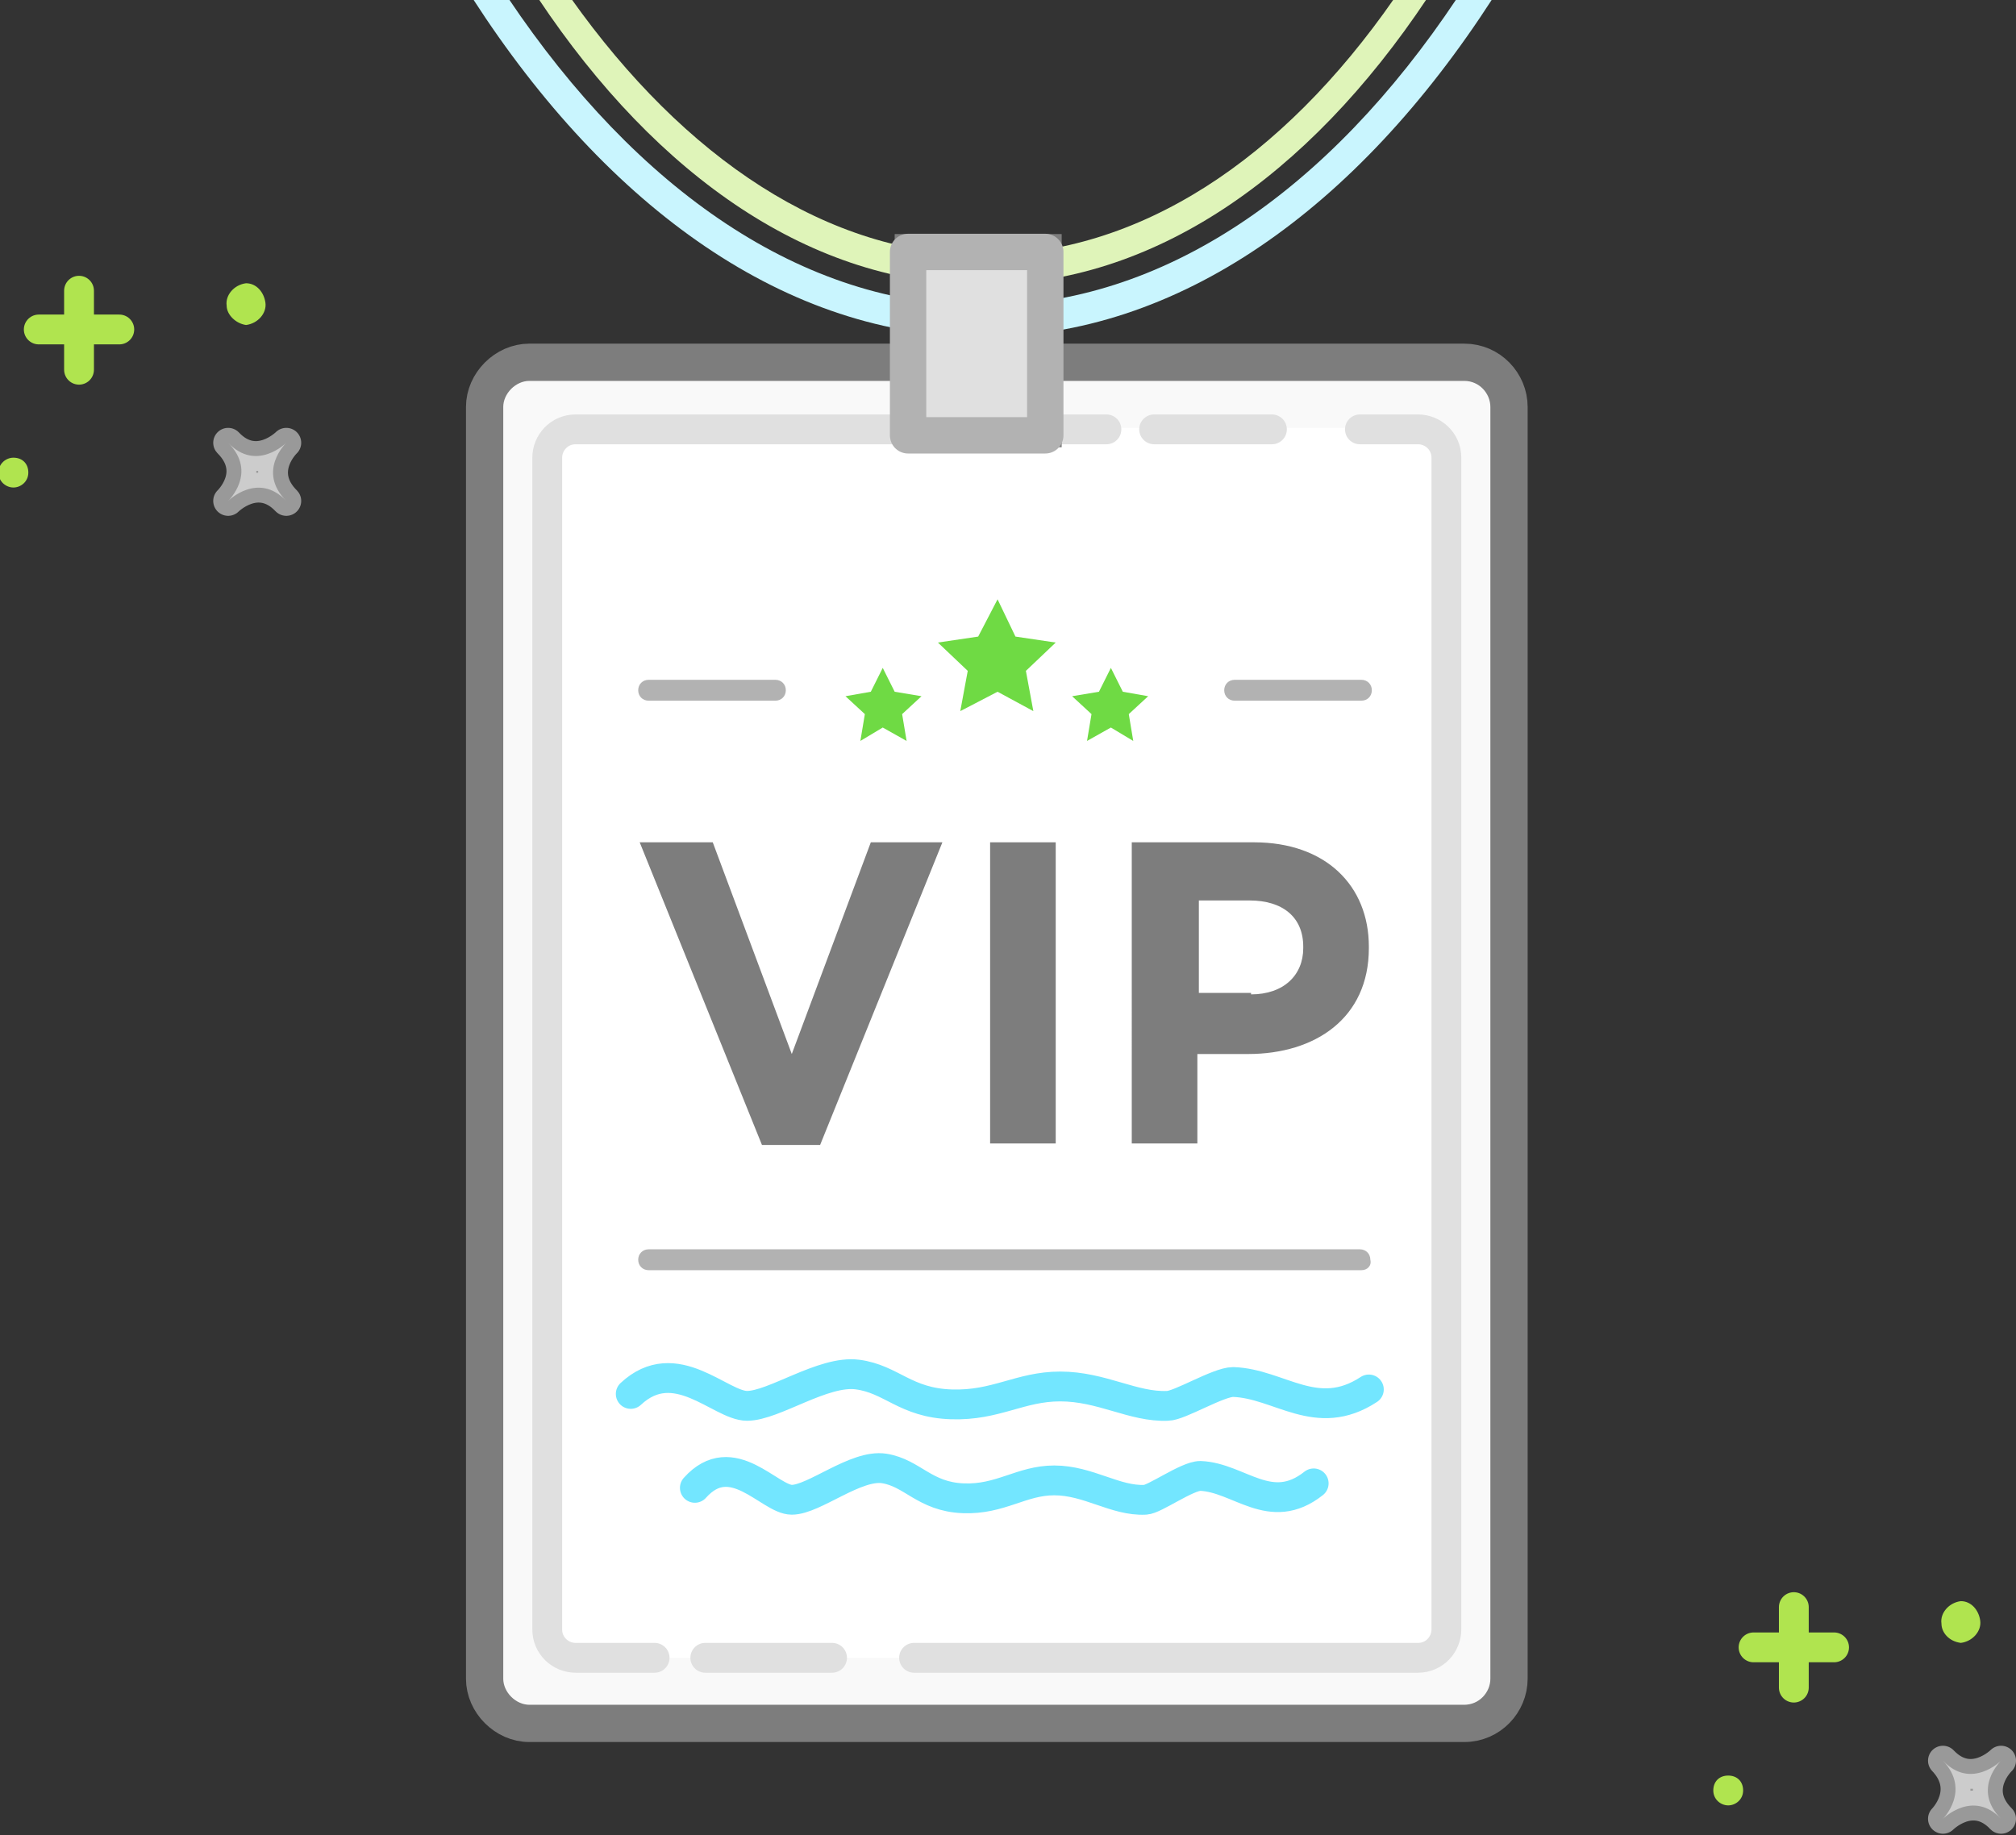 <?xml version="1.0" encoding="utf-8"?>
<!-- Generator: Adobe Illustrator 19.1.0, SVG Export Plug-In . SVG Version: 6.00 Build 0)  -->
<svg version="1.1" id="Layer_1" xmlns="http://www.w3.org/2000/svg" xmlns:xlink="http://www.w3.org/1999/xlink" x="0px" y="0px"
	 viewBox="-312.5 682.8 135.2 123.1" style="enable-background:new -312.5 682.8 135.2 123.1;" xml:space="preserve">
<rect x="-312.5" y="682.8" width="135.2" height="123.1" fill="#333333" stroke="none"/>
<style type="text/css">
	.st0{fill:none;}
	.st1{fill:#DFF4B9;}
	.st2{fill:#C9F5FE;}
	.st3{fill:#F9F9F9;stroke:#7D7D7D;stroke-width:2.5;stroke-linecap:round;stroke-linejoin:round;}
	.st4{fill:#FFFFFF;}
	.st5{fill:none;stroke:#E0E0E0;stroke-width:2;stroke-linecap:round;stroke-miterlimit:10;}
	.st6{fill:#FFFFFF;stroke:#E0E0E0;stroke-width:2;stroke-linecap:round;stroke-miterlimit:10;}
	.st7{fill:none;stroke:#7D7D7D;stroke-width:2;stroke-miterlimit:10;}
	.st8{fill:#7D7D7D;}
	.st9{fill:#6FDA44;}
	.st10{fill:#B2B2B2;}
	.st11{fill:none;stroke:#73E6FF;stroke-width:2;stroke-linecap:round;stroke-miterlimit:10;}
	.st12{fill:#E0E0E0;stroke:#B2B2B2;stroke-width:2.44;stroke-linecap:round;stroke-linejoin:round;}
	.st13{fill:#B0E44F;}
	.st14{opacity:0.5;fill:#FFFFFF;stroke:#FFFFFF;stroke-width:2;stroke-linecap:round;stroke-linejoin:round;}
	.st15{fill:none;stroke:#B0E44F;stroke-width:2;stroke-linecap:round;stroke-linejoin:round;}
</style>
<g>
	<path class="st0" d="M-246.6,703.3c12.1,0,23.2-7.8,31.8-20.6h-2c-8,11.9-18.4,19.2-29.8,19.2c-11.4,0-21.8-7.2-29.8-19.2h-2
		C-269.8,695.6-258.7,703.3-246.6,703.3z"/>
	<path class="st0" d="M-246.6,700c10.4,0,20-6.5,27.6-17.2h-55.1C-266.6,693.5-257.1,700-246.6,700z"/>
	<path class="st1" d="M-246.6,701.9c11.4,0,21.8-7.2,29.8-19.2h-2.2c-7.5,10.8-17.1,17.2-27.6,17.2c-10.4,0-20-6.5-27.6-17.2h-2.2
		C-268.4,694.7-258,701.9-246.6,701.9z"/>
	<path class="st2" d="M-246.6,703.3c-12.1,0-23.2-7.8-31.8-20.6h-2.4c9.1,14.1,21.1,22.7,34.2,22.7c13.1,0,25.1-8.6,34.2-22.7h-2.4
		C-223.4,695.6-234.5,703.3-246.6,703.3z"/>
</g>
<path class="st3" d="M-214.3,798.4h-62.7c-1.6,0-3-1.4-3-3v-85.3c0-1.6,1.4-3,3-3h62.7c1.7,0,3,1.4,3,3v85.3
	C-211.3,797-212.6,798.4-214.3,798.4z"/>
<path class="st4" d="M-218.5,794h-54.3c-1.7,0-3-1.3-3-3v-76.5c0-1.7,1.3-3,3-3h54.3c1.7,0,3,1.3,3,3V791
	C-215.5,792.6-216.9,794-218.5,794z"/>
<path class="st5" d="M-268.6,794h-5.3c-1,0-1.9-0.8-1.9-1.9v-78.6c0-1,0.8-1.9,1.9-1.9h35.6"/>
<line class="st5" x1="-256.7" y1="794" x2="-265.2" y2="794"/>
<path class="st5" d="M-221.3,711.6h3.9c1,0,1.9,0.8,1.9,1.9v78.6c0,1-0.8,1.9-1.9,1.9h-33.8"/>
<line class="st6" x1="-235.1" y1="711.6" x2="-227.2" y2="711.6"/>
<rect x="-251.5" y="699.5" class="st7" width="9.2" height="12.3"/>
<g>
	<g>
		<path class="st8" d="M-269.6,739.3h4.9l5.3,14.2l5.3-14.2h4.8l-8.2,20.3h-3.9L-269.6,739.3z"/>
	</g>
	<g>
		<path class="st8" d="M-246.1,739.3h4.4v20.2h-4.4V739.3z"/>
	</g>
	<g>
		<path class="st8" d="M-236.6,739.3h8.2c4.8,0,7.7,2.9,7.7,7v0.1c0,4.7-3.6,7.1-8.1,7.1h-3.4v6h-4.4V739.3z M-228.6,749.5
			c2.2,0,3.5-1.3,3.5-3.1v-0.1c0-2-1.4-3.1-3.6-3.1h-3.4v6.2H-228.6z"/>
	</g>
</g>
<polygon class="st9" points="-245.6,723 -244.4,725.5 -241.7,725.9 -243.7,727.8 -243.2,730.5 -245.6,729.2 -248.1,730.5 
	-247.6,727.8 -249.6,725.9 -246.9,725.5 "/>
<polygon class="st9" points="-253.3,727.6 -252.5,729.2 -250.7,729.5 -252,730.7 -251.7,732.5 -253.3,731.6 -254.8,732.5 
	-254.5,730.7 -255.8,729.5 -254.1,729.2 "/>
<polygon class="st9" points="-238,727.6 -237.2,729.2 -235.5,729.5 -236.8,730.7 -236.5,732.5 -238,731.6 -239.6,732.5 
	-239.3,730.7 -240.6,729.5 -238.8,729.2 "/>
<path class="st10" d="M-221.2,768H-269c-0.4,0-0.7-0.3-0.7-0.7l0,0c0-0.4,0.3-0.7,0.7-0.7h47.7c0.4,0,0.7,0.3,0.7,0.7l0,0
	C-220.5,767.7-220.8,768-221.2,768z"/>
<path class="st10" d="M-260.5,729.8h-8.5c-0.4,0-0.7-0.3-0.7-0.7l0,0c0-0.4,0.3-0.7,0.7-0.7h8.5c0.4,0,0.7,0.3,0.7,0.7l0,0
	C-259.8,729.5-260.1,729.8-260.5,729.8z"/>
<path class="st10" d="M-221.2,729.8h-8.5c-0.4,0-0.7-0.3-0.7-0.7l0,0c0-0.4,0.3-0.7,0.7-0.7h8.5c0.4,0,0.7,0.3,0.7,0.7l0,0
	C-220.5,729.5-220.8,729.8-221.2,729.8z"/>
<path class="st11" d="M-270.2,776.3c3-2.8,6,0.8,7.8,0.8c1.8,0,5.1-2.4,7.4-2.1c2.3,0.3,3.2,1.9,6.3,2c3,0.1,4.6-1.2,7.3-1.2
	c2.8,0,4.9,1.4,7.2,1.3c0.8,0,3.4-1.6,4.4-1.6c3.1,0.1,5.6,2.8,9.1,0.5"/>
<path class="st11" d="M-265.9,782.6c2.5-2.8,5,0.8,6.5,0.8c1.5,0,4.3-2.4,6.2-2.1c1.9,0.3,2.7,1.9,5.3,2c2.5,0.1,3.9-1.2,6.1-1.2
	c2.3,0,4.1,1.4,6.1,1.3c0.6,0,2.8-1.6,3.7-1.6c2.6,0.1,4.7,2.8,7.6,0.5"/>
<rect x="-251.6" y="699.7" class="st12" width="9.2" height="12.3"/>
<path class="st13" d="M-311.6,715.5c0.5,0,1-0.4,1-1s-0.4-1-1-1c-0.5,0-1,0.4-1,1S-312.1,715.5-311.6,715.5L-311.6,715.5z"/>
<path class="st13" d="M-296,704.6c0.8-0.1,1.4-0.8,1.3-1.5c-0.1-0.7-0.6-1.3-1.3-1.3c-0.8,0.1-1.4,0.8-1.3,1.5
	C-297.3,703.9-296.7,704.5-296,704.6L-296,704.6z"/>
<path class="st14" d="M-297.2,716.4c0,0,2-2,3.9,0c-2-2,0-3.9,0-3.9s-2,2-3.9,0C-295.2,714.5-297.2,716.4-297.2,716.4z"/>
<line class="st15" x1="-307.2" y1="702.3" x2="-307.2" y2="707.6"/>
<line class="st15" x1="-304.5" y1="704.9" x2="-309.9" y2="704.9"/>
<path class="st13" d="M-196.6,803.9c0.5,0,1-0.4,1-1s-0.4-1-1-1s-1,0.4-1,1S-197.1,803.9-196.6,803.9L-196.6,803.9z"/>
<path class="st13" d="M-181,793c0.8-0.1,1.4-0.8,1.3-1.5c-0.1-0.7-0.6-1.3-1.3-1.3c-0.8,0.1-1.4,0.8-1.3,1.5
	C-182.3,792.3-181.8,792.9-181,793L-181,793z"/>
<path class="st14" d="M-182.2,804.8c0,0,2-2,3.9,0c-2-2,0-3.9,0-3.9s-2,2-3.9,0C-180.3,802.9-182.2,804.8-182.2,804.8z"/>
<line class="st15" x1="-192.2" y1="790.6" x2="-192.2" y2="796"/>
<line class="st15" x1="-189.5" y1="793.3" x2="-194.9" y2="793.3"/>
</svg>
